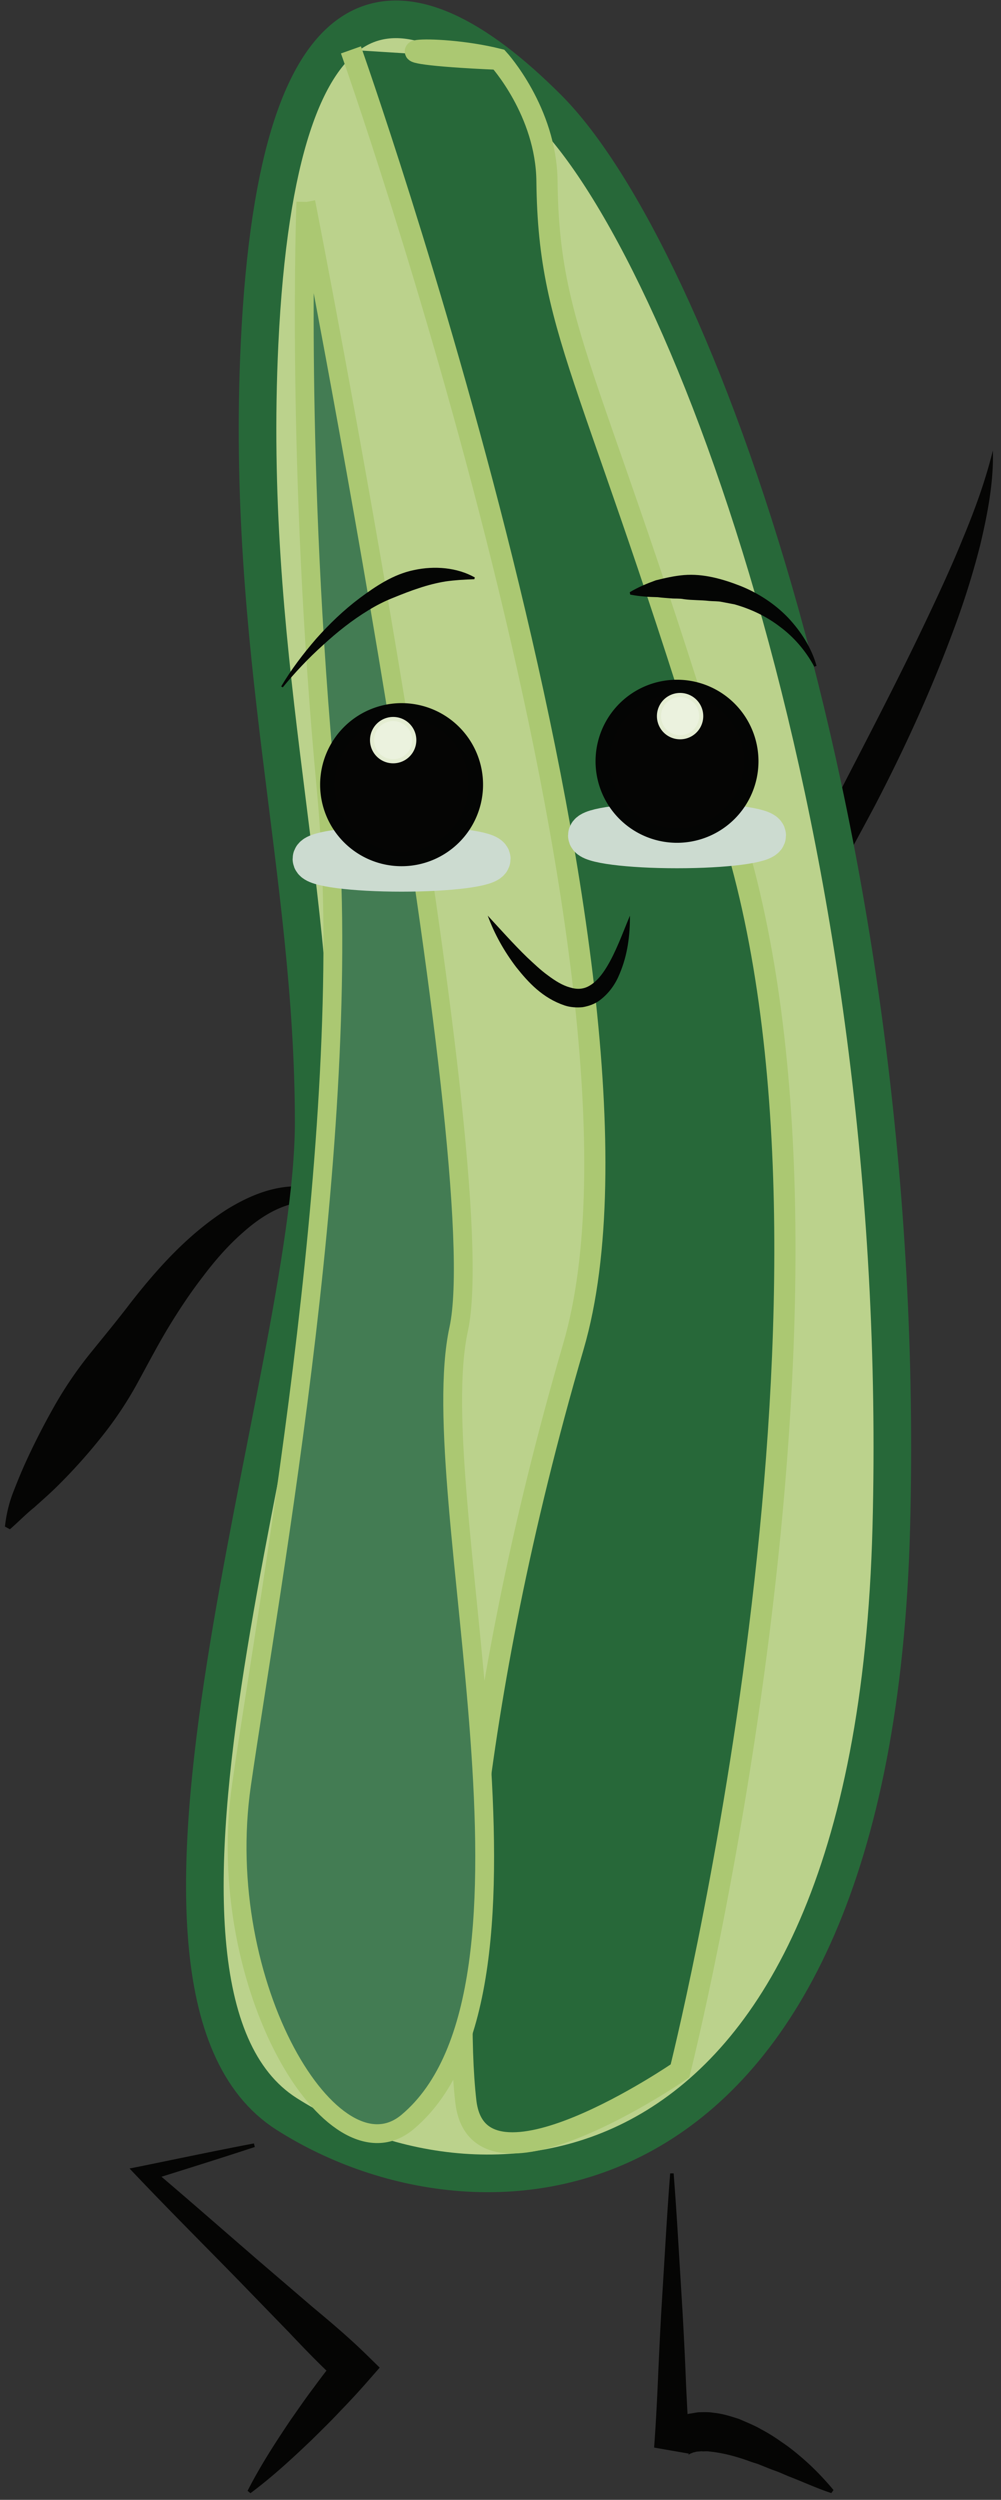 <svg width="101" height="252" fill="none" xmlns="http://www.w3.org/2000/svg"><rect width="100%" height="100%" fill="#333333" stroke="none"/><path d="M35.57 122.19c-.85.67-.18.29-.4.39l-.01-.01-.03-.03-.07-.06-.15-.12a5.315 5.315 0 00-.97-.59c-.45-.22-.93-.38-1.41-.48-.96-.21-1.95-.19-2.89.03-1.89.44-3.59 1.56-5.09 2.89-1.52 1.32-2.87 2.87-4.11 4.52-1.26 1.63-2.41 3.37-3.49 5.15-1.07 1.78-2.1 3.75-3.13 5.63a37.28 37.28 0 01-3.6 5.37 55.45 55.45 0 01-4.36 4.86c-.77.77-1.62 1.51-2.42 2.23-.83.66-1.55 1.42-2.44 2.19l-.5-.27c.12-1.13.38-2.28.8-3.38.41-1.06.82-2.07 1.27-3.06.9-1.98 1.89-3.9 2.95-5.77a39.85 39.85 0 013.63-5.31c1.37-1.69 2.71-3.31 4.06-5.08 2.73-3.49 5.77-6.86 9.66-9.36 1.95-1.2 4.16-2.2 6.55-2.33 1.19-.07 2.4.11 3.49.56.54.23 1.05.52 1.51.87.23.17.45.36.65.56.1.1.2.2.3.31l.14.17.07.09.03.05.02.03.01.02c-.21.11.47-.26-.38.42l.31-.49zm32.21-9.04c2.67-5.75 5.53-11.35 8.42-16.92l8.68-16.68c2.87-5.56 5.76-11.1 8.44-16.73 1.34-2.82 2.66-5.64 3.83-8.53 1.2-2.88 2.27-5.8 3.03-8.88.09 3.18-.53 6.36-1.26 9.46-.78 3.09-1.75 6.13-2.88 9.1-2.23 5.95-4.88 11.72-7.81 17.33-1.49 2.79-2.99 5.57-4.57 8.31-1.61 2.72-3.2 5.45-4.92 8.09-3.37 5.33-6.95 10.54-10.96 15.45z" fill="#050504"/><path d="M26.19 34.62c-1.47 30.93 5.46 53.25 5.46 78.53s-22.77 87.2-2.73 99.95c20.03 12.75 59.19 10.24 61.01-59.08C91.75 84.7 69.85 25.51 55.3 10.94 40.76-3.62 28.02-3.62 26.19 34.62z" fill="#BBD28C" stroke="#276839" stroke-width="3.794" stroke-miterlimit="10"/><path d="M35.41 5.03s33.25 93.73 22.45 130.69c-10.8 36.96-12.11 65.12-10.86 76.1 1.25 10.98 21.61-3.06 21.61-3.06s19.51-77.44 5.56-124.07C60.22 38.05 55.36 34.36 55.19 18.26c-.08-7.05-4.88-12.29-4.88-12.29-6.82-1.71-14.89-.64 0 0" fill="#276839"/><path d="M35.41 5.03s33.25 93.73 22.45 130.69c-10.8 36.96-12.11 65.12-10.86 76.1 1.25 10.98 21.61-3.06 21.61-3.06s19.51-77.44 5.56-124.07C60.22 38.05 55.36 34.36 55.19 18.26c-.08-7.05-4.88-12.29-4.88-12.29-6.82-1.71-14.89-.64 0 0" stroke="#ABC872" stroke-width="2.137" stroke-miterlimit="10"/><path d="M30.86 20.37s19.06 96.92 15.42 113.62c-3.64 16.71 11.02 66.36-5.16 79.92-7.51 6.29-19.68-13.76-16.75-34 2.93-20.24 11.66-67.34 8.56-100.17-3.09-32.82-2.07-59.37-2.07-59.37z" fill="#437C53" stroke="#ABC872" stroke-width="1.897" stroke-miterlimit="10"/><path d="M25.71 216.43c-3.61 1.19-7.23 2.31-10.85 3.45l.35-1.37c3.66 3.09 7.26 6.26 10.89 9.39l5.46 4.68c1.84 1.53 3.67 3.08 5.39 4.76l1.36 1.33-1.2 1.37a77.51 77.51 0 01-2.76 2.99c-.92.99-1.9 1.94-2.87 2.9-1.97 1.88-3.98 3.74-6.21 5.4l-.29-.24c1.26-2.48 2.75-4.77 4.27-7.04.78-1.11 1.55-2.24 2.37-3.32.8-1.1 1.63-2.17 2.48-3.23l.16 2.7c-1.78-1.6-3.44-3.33-5.09-5.07l-5.01-5.16c-3.35-3.43-6.74-6.81-10.05-10.28l-1.04-1.09 1.39-.28c3.72-.76 7.43-1.54 11.16-2.25l.09.36zm42.26 2.66c.18 2.3.33 4.61.47 6.91l.42 6.91c.13 2.3.25 4.61.34 6.91.1 2.3.22 4.61.39 6.91l-3.5-.61c.22-.57.37-.74.58-1.05.21-.26.43-.51.68-.7.49-.41 1.04-.7 1.58-.87.27-.11.55-.18.8-.21.26-.04.53-.1.79-.12.48-.01 1.02-.03 1.46.05.95.09 1.78.37 2.6.63.77.34 1.56.65 2.26 1.06.72.38 1.41.82 2.05 1.28.67.44 1.29.94 1.89 1.45 1.21 1.02 2.31 2.16 3.32 3.37l-.22.31c-1.51-.5-2.89-1.15-4.31-1.69l-1.03-.44c-.35-.13-.7-.25-1.04-.39l-1.02-.41c-.34-.11-.69-.21-1.02-.34-1.34-.48-2.7-.81-3.87-.92-.31-.06-.55.01-.82-.03-.22.03-.49.02-.65.09-.09.02-.2.03-.25.07-.07.03-.15.05-.2.08-.07.02-.1.06-.15.08-.02-.01-.1.13-.02-.08l-3.5-.61c.17-2.3.29-4.61.39-6.91.1-2.3.21-4.61.34-6.91l.42-6.91c.14-2.3.29-4.61.47-6.91h.35z" fill="#050504"/><path d="M40.52 87.72c4.877 0 8.83-.51 8.83-1.14 0-.63-3.953-1.14-8.83-1.14-4.877 0-8.83.51-8.83 1.14 0 .63 3.953 1.14 8.83 1.14zm27.79-2.36c4.877 0 8.83-.51 8.83-1.14 0-.63-3.953-1.14-8.83-1.14-4.877 0-8.83.51-8.83 1.14 0 .63 3.953 1.14 8.83 1.14z" fill="#276839" stroke="#CCDBD0" stroke-width="4.33" stroke-miterlimit="10"/><path d="M40.52 86.59a7.49 7.49 0 100-14.98 7.49 7.49 0 000 14.98z" fill="#050504" stroke="#040504" stroke-width="1.459" stroke-miterlimit="10"/><path d="M39.67 76.74a2.13 2.13 0 100-4.26 2.13 2.13 0 000 4.26z" fill="#EBF2DE" stroke="#E4EDD2" stroke-width=".415" stroke-miterlimit="10"/><path d="M68.31 84.23a7.49 7.49 0 100-14.98 7.49 7.49 0 000 14.98z" fill="#050504" stroke="#040504" stroke-width="1.459" stroke-miterlimit="10"/><path d="M68.62 74.32a2.13 2.13 0 100-4.26 2.13 2.13 0 000 4.26z" fill="#EBF2DE" stroke="#E4EDD2" stroke-width=".415" stroke-miterlimit="10"/><path d="M28.37 69.2c1.01-1.71 2.22-3.29 3.53-4.81 1.33-1.49 2.78-2.89 4.41-4.11 1.62-1.2 3.4-2.4 5.49-2.82 2.05-.44 4.31-.26 6.11.75l-.05.18c-1.02.03-1.96.09-2.89.22-.92.15-1.81.38-2.68.67-.87.28-1.73.62-2.59.97-.87.34-1.72.77-2.53 1.27-1.63.99-3.16 2.2-4.59 3.52-1.45 1.3-2.8 2.73-4.05 4.25l-.16-.09zm53.79-1.99c-.85-1.59-2.05-2.98-3.45-4.02-1.39-1.07-2.97-1.81-4.61-2.27l-1.26-.24c-.41-.09-.86-.06-1.28-.1-.84-.1-1.7-.06-2.56-.18-.43-.09-.87-.04-1.3-.08-.44-.04-.88-.06-1.33-.12-.9-.02-1.81-.07-2.78-.26l-.05-.24c.83-.5 1.72-.87 2.63-1.2.93-.23 1.87-.45 2.84-.53 1.95-.16 3.9.39 5.71 1.1 1.82.73 3.48 1.82 4.81 3.21 1.31 1.4 2.35 3.03 2.86 4.84l-.23.09zM49.21 92.3c1.34 1.45 2.62 2.89 3.98 4.21.69.64 1.36 1.29 2.1 1.82.72.54 1.47 1.01 2.22 1.21.75.23 1.41.18 2.03-.21.63-.37 1.19-1.05 1.66-1.82.95-1.55 1.6-3.39 2.36-5.21.01 1.98-.23 3.97-1.05 5.89-.39.96-1.02 1.91-1.99 2.64-.48.37-1.1.59-1.73.7-.63.06-1.26.01-1.81-.17-2.23-.75-3.66-2.31-4.9-3.87-1.21-1.59-2.19-3.33-2.87-5.19z" fill="#040504"/></svg>